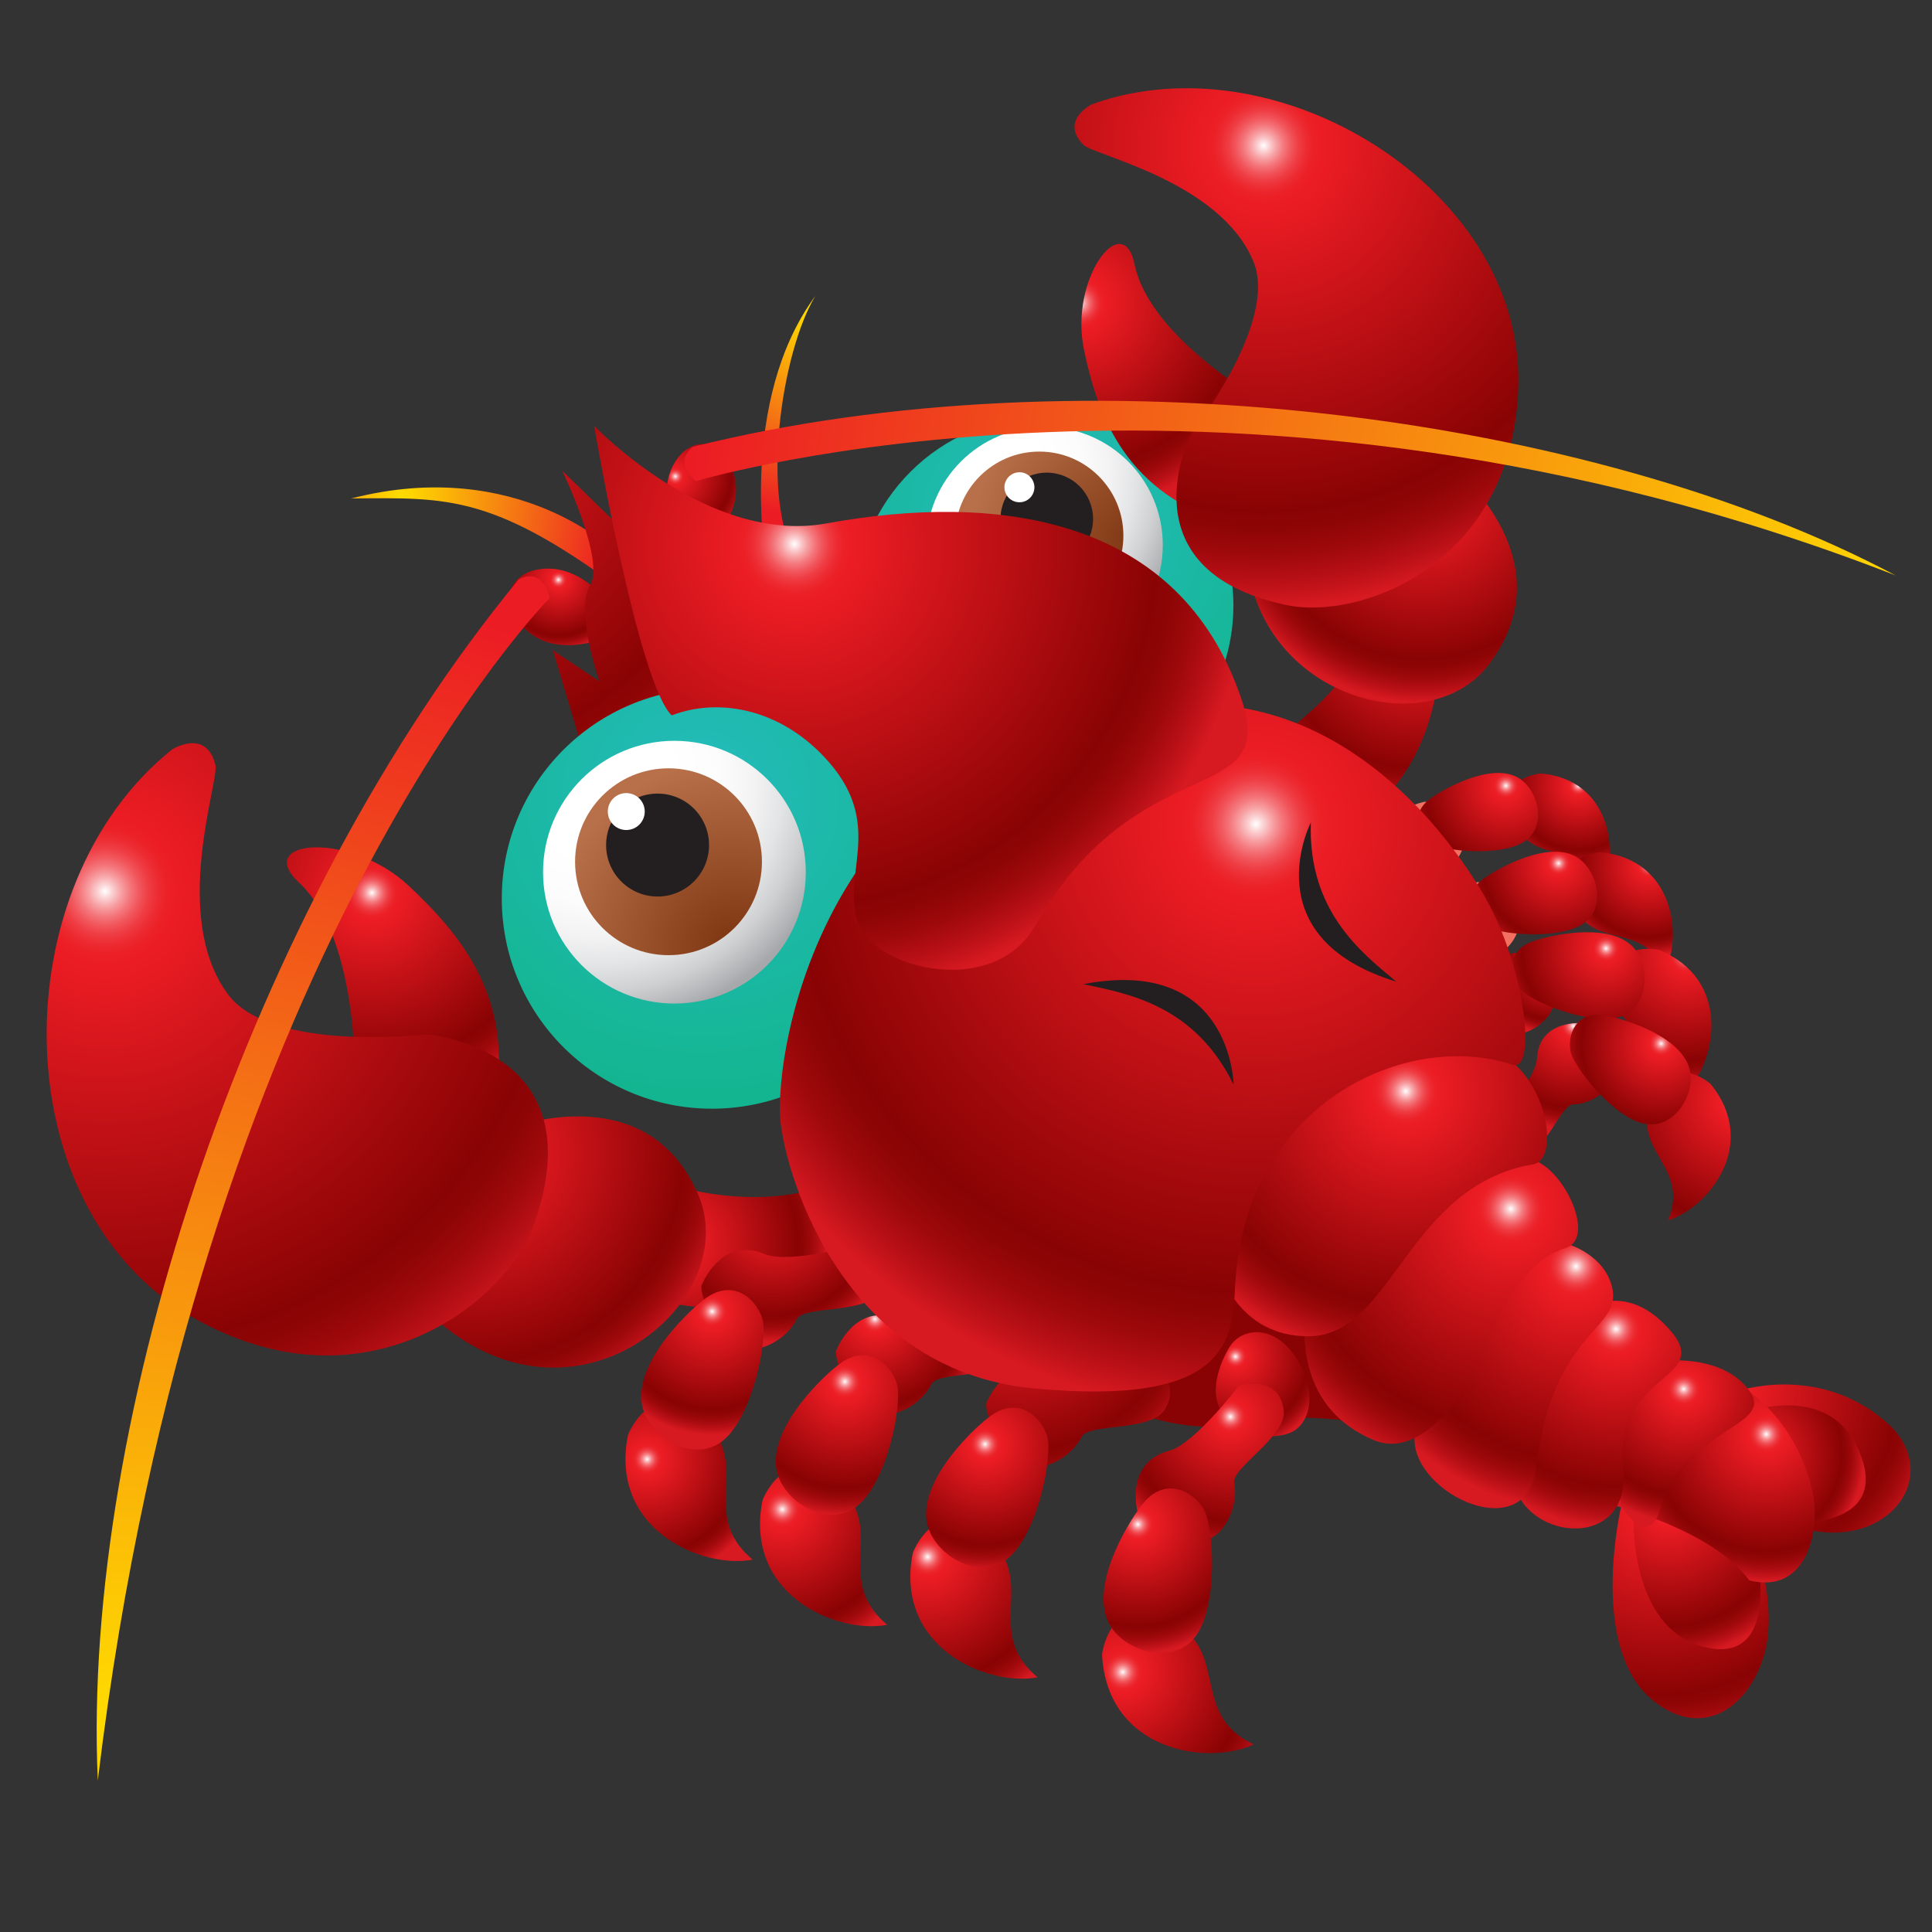 <?xml version="1.0" encoding="utf-8"?>
<!-- Generator: Adobe Illustrator 14.0.0, SVG Export Plug-In . SVG Version: 6.00 Build 43363)  -->
<!DOCTYPE svg PUBLIC "-//W3C//DTD SVG 1.1//EN" "http://www.w3.org/Graphics/SVG/1.1/DTD/svg11.dtd">
<svg version="1.1" id="图层_1" xmlns="http://www.w3.org/2000/svg" xmlns:xlink="http://www.w3.org/1999/xlink" x="0px" y="0px"
	 width="50px" height="50px" viewBox="0 0 50 50" enable-background="new 0 0 50 50" xml:space="preserve">
<rect x="0" y="0" width="50" height="50" fill="#333333" stroke="none"/>
<g>
	<g>
		
			<radialGradient id="SVGID_1_" cx="-178.386" cy="-150.07" r="1.782" gradientTransform="matrix(1.022 0 0 1.022 199.786 165.702)" gradientUnits="userSpaceOnUse">
			<stop  offset="0" style="stop-color:#FFFFFF"/>
			<stop  offset="0.013" style="stop-color:#FBD1D3"/>
			<stop  offset="0.028" style="stop-color:#F7A2A5"/>
			<stop  offset="0.044" style="stop-color:#F4787D"/>
			<stop  offset="0.06" style="stop-color:#F1575D"/>
			<stop  offset="0.076" style="stop-color:#EF3D44"/>
			<stop  offset="0.093" style="stop-color:#ED2B32"/>
			<stop  offset="0.11" style="stop-color:#EC2027"/>
			<stop  offset="0.129" style="stop-color:#EC1C24"/>
			<stop  offset="0.792" style="stop-color:#8A0304"/>
			<stop  offset="0.834" style="stop-color:#8F0506"/>
			<stop  offset="0.887" style="stop-color:#9F090C"/>
			<stop  offset="0.946" style="stop-color:#B91016"/>
			<stop  offset="1" style="stop-color:#D71921"/>
		</radialGradient>
		<path fill="url(#SVGID_1_)" d="M17.718,11.667c0,0-0.855,0.636-0.25,2.032c0.32,0.743,0.875,0.375,0.875,0.375
			s1.072-0.923,0.574-2.004C18.584,11.351,18.052,11.406,17.718,11.667z"/>
		
			<radialGradient id="SVGID_2_" cx="-185.312" cy="-149.567" r="5.455" gradientTransform="matrix(1.022 0 0 1.022 199.786 165.702)" gradientUnits="userSpaceOnUse">
			<stop  offset="0" style="stop-color:#FFDD00"/>
			<stop  offset="1" style="stop-color:#EC1C24"/>
		</radialGradient>
		<path fill="url(#SVGID_2_)" d="M15.926,14.291c0,0-2.498-2.507-6.839-1.39c2.525-0.022,3.716-0.121,7.266,2.565
			C16.46,14.718,15.926,14.291,15.926,14.291z"/>
		
			<radialGradient id="SVGID_3_" cx="-181.346" cy="-147.452" r="1.768" gradientTransform="matrix(1.022 0 0 1.022 199.786 165.702)" gradientUnits="userSpaceOnUse">
			<stop  offset="0" style="stop-color:#FFFFFF"/>
			<stop  offset="0.013" style="stop-color:#FBD1D3"/>
			<stop  offset="0.028" style="stop-color:#F7A2A5"/>
			<stop  offset="0.044" style="stop-color:#F4787D"/>
			<stop  offset="0.06" style="stop-color:#F1575D"/>
			<stop  offset="0.076" style="stop-color:#EF3D44"/>
			<stop  offset="0.093" style="stop-color:#ED2B32"/>
			<stop  offset="0.11" style="stop-color:#EC2027"/>
			<stop  offset="0.129" style="stop-color:#EC1C24"/>
			<stop  offset="0.792" style="stop-color:#8A0304"/>
			<stop  offset="0.834" style="stop-color:#8F0506"/>
			<stop  offset="0.887" style="stop-color:#9F090C"/>
			<stop  offset="0.946" style="stop-color:#B91016"/>
			<stop  offset="1" style="stop-color:#D71921"/>
		</radialGradient>
		<path fill="url(#SVGID_3_)" d="M13.629,14.828c0,0,0.989-0.523,2.043,0.681c0.562,0.641-0.04,1.003-0.04,1.003
			s-1.363,0.6-2.164-0.362C12.934,15.51,13.229,15.027,13.629,14.828z"/>
		
			<radialGradient id="SVGID_4_" cx="-174.951" cy="-154.217" r="5.137" gradientTransform="matrix(1.022 0 0 1.022 199.786 165.702)" gradientUnits="userSpaceOnUse">
			<stop  offset="0" style="stop-color:#FFDD00"/>
			<stop  offset="1" style="stop-color:#EC1C24"/>
		</radialGradient>
		<path fill="url(#SVGID_4_)" d="M19.822,14.548c0,0-0.73-4.167,1.282-6.892c-0.882,1.442-1.441,5.288-0.48,6.812
			C20.143,14.468,19.822,14.548,19.822,14.548z"/>
		
			<radialGradient id="SVGID_5_" cx="-178.356" cy="-130.695" r="3.864" gradientTransform="matrix(1.022 0 0 1.022 199.786 165.702)" gradientUnits="userSpaceOnUse">
			<stop  offset="0" style="stop-color:#FFFFFF"/>
			<stop  offset="0.013" style="stop-color:#FBD1D3"/>
			<stop  offset="0.028" style="stop-color:#F7A2A5"/>
			<stop  offset="0.044" style="stop-color:#F4787D"/>
			<stop  offset="0.06" style="stop-color:#F1575D"/>
			<stop  offset="0.076" style="stop-color:#EF3D44"/>
			<stop  offset="0.093" style="stop-color:#ED2B32"/>
			<stop  offset="0.11" style="stop-color:#EC2027"/>
			<stop  offset="0.129" style="stop-color:#EC1C24"/>
			<stop  offset="0.792" style="stop-color:#8A0304"/>
			<stop  offset="0.834" style="stop-color:#8F0506"/>
			<stop  offset="0.887" style="stop-color:#9F090C"/>
			<stop  offset="0.946" style="stop-color:#B91016"/>
			<stop  offset="1" style="stop-color:#D71921"/>
		</radialGradient>
		<path fill="url(#SVGID_5_)" d="M16.715,30.455c0,0,3.125,1.282,5.449-0.161c0.961,0.722,0.799,1.122,0.799,1.122
			s-2.899,3.719-6.729,1.923C13.669,32.137,16.715,30.455,16.715,30.455z"/>
		
			<radialGradient id="SVGID_6_" cx="-159.636" cy="-146.233" r="4.463" gradientTransform="matrix(1.022 0 0 1.022 199.786 165.702)" gradientUnits="userSpaceOnUse">
			<stop  offset="0" style="stop-color:#FFFFFF"/>
			<stop  offset="0.013" style="stop-color:#FBD1D3"/>
			<stop  offset="0.028" style="stop-color:#F7A2A5"/>
			<stop  offset="0.044" style="stop-color:#F4787D"/>
			<stop  offset="0.06" style="stop-color:#F1575D"/>
			<stop  offset="0.076" style="stop-color:#EF3D44"/>
			<stop  offset="0.093" style="stop-color:#ED2B32"/>
			<stop  offset="0.11" style="stop-color:#EC2027"/>
			<stop  offset="0.129" style="stop-color:#EC1C24"/>
			<stop  offset="0.792" style="stop-color:#8A0304"/>
			<stop  offset="0.834" style="stop-color:#8F0506"/>
			<stop  offset="0.887" style="stop-color:#9F090C"/>
			<stop  offset="0.946" style="stop-color:#B91016"/>
			<stop  offset="1" style="stop-color:#D71921"/>
		</radialGradient>
		<path fill="url(#SVGID_6_)" d="M32.389,19.51c0,0,3.001-1.553,3.405-4.258c1.173-0.266,1.374,0.116,1.374,0.116
			s0.958,4.617-2.891,6.375C31.701,22.92,32.389,19.51,32.389,19.51z"/>
		
			<radialGradient id="SVGID_7_" cx="-183.457" cy="-132.934" r="6.668" gradientTransform="matrix(1.022 0 0 1.022 199.786 165.702)" gradientUnits="userSpaceOnUse">
			<stop  offset="0" style="stop-color:#FFFFFF"/>
			<stop  offset="0.013" style="stop-color:#FBD1D3"/>
			<stop  offset="0.028" style="stop-color:#F7A2A5"/>
			<stop  offset="0.044" style="stop-color:#F4787D"/>
			<stop  offset="0.06" style="stop-color:#F1575D"/>
			<stop  offset="0.076" style="stop-color:#EF3D44"/>
			<stop  offset="0.093" style="stop-color:#ED2B32"/>
			<stop  offset="0.11" style="stop-color:#EC2027"/>
			<stop  offset="0.129" style="stop-color:#EC1C24"/>
			<stop  offset="0.792" style="stop-color:#8A0304"/>
			<stop  offset="0.834" style="stop-color:#8F0506"/>
			<stop  offset="0.887" style="stop-color:#9F090C"/>
			<stop  offset="0.946" style="stop-color:#B91016"/>
			<stop  offset="1" style="stop-color:#D71921"/>
		</radialGradient>
		<path fill="url(#SVGID_7_)" d="M13.028,29.253c0,0,3.687-1.521,5.049,1.683c1.165,2.741-3.206,6.492-6.892,3.125
			C8.461,31.573,13.028,29.253,13.028,29.253z"/>
		
			<radialGradient id="SVGID_8_" cx="-159.445" cy="-149.594" r="5.238" gradientTransform="matrix(1.022 0 0 1.022 199.786 165.702)" gradientUnits="userSpaceOnUse">
			<stop  offset="0" style="stop-color:#FFFFFF"/>
			<stop  offset="0.013" style="stop-color:#FBD1D3"/>
			<stop  offset="0.028" style="stop-color:#F7A2A5"/>
			<stop  offset="0.044" style="stop-color:#F4787D"/>
			<stop  offset="0.06" style="stop-color:#F1575D"/>
			<stop  offset="0.076" style="stop-color:#EF3D44"/>
			<stop  offset="0.093" style="stop-color:#ED2B32"/>
			<stop  offset="0.11" style="stop-color:#EC2027"/>
			<stop  offset="0.129" style="stop-color:#EC1C24"/>
			<stop  offset="0.792" style="stop-color:#8A0304"/>
			<stop  offset="0.834" style="stop-color:#8F0506"/>
			<stop  offset="0.887" style="stop-color:#9F090C"/>
			<stop  offset="0.946" style="stop-color:#B91016"/>
			<stop  offset="1" style="stop-color:#D71921"/>
		</radialGradient>
		<path fill="url(#SVGID_8_)" d="M37.473,11.972c0,0,3.162,2.432,1.066,5.215c-1.791,2.38-7.225,0.469-6.152-4.405
			C33.179,9.177,37.473,11.972,37.473,11.972z"/>
		
			<radialGradient id="SVGID_9_" cx="-186.069" cy="-139.528" r="5.509" gradientTransform="matrix(1.022 0 0 1.022 199.786 165.702)" gradientUnits="userSpaceOnUse">
			<stop  offset="0" style="stop-color:#FFFFFF"/>
			<stop  offset="0.013" style="stop-color:#FBD1D3"/>
			<stop  offset="0.028" style="stop-color:#F7A2A5"/>
			<stop  offset="0.044" style="stop-color:#F4787D"/>
			<stop  offset="0.06" style="stop-color:#F1575D"/>
			<stop  offset="0.076" style="stop-color:#EF3D44"/>
			<stop  offset="0.093" style="stop-color:#ED2B32"/>
			<stop  offset="0.11" style="stop-color:#EC2027"/>
			<stop  offset="0.129" style="stop-color:#EC1C24"/>
			<stop  offset="0.792" style="stop-color:#8A0304"/>
			<stop  offset="0.834" style="stop-color:#8F0506"/>
			<stop  offset="0.887" style="stop-color:#9F090C"/>
			<stop  offset="0.946" style="stop-color:#B91016"/>
			<stop  offset="1" style="stop-color:#D71921"/>
		</radialGradient>
		<path fill="url(#SVGID_9_)" d="M9.182,28.291c0,0,0.186-3.929-1.444-5.45c-1.201-1.121,1.334-1.344,2.858,0.1
			c1.193,1.131,2.912,2.947,2.112,5.991C11.906,31.977,9.182,29.573,9.182,28.291z"/>
		<g>
			
				<radialGradient id="SVGID_10_" cx="-7939.555" cy="-7468.062" r="6.872" gradientTransform="matrix(0.137 0.282 0.282 -0.137 3222.923 1240.896)" gradientUnits="userSpaceOnUse">
				<stop  offset="0" style="stop-color:#FCD7C2"/>
				<stop  offset="1" style="stop-color:#F27060"/>
			</radialGradient>
			<path fill="url(#SVGID_10_)" d="M34.938,23.476c0,0,0.454-0.739,1.041-0.667c0.587,0.074,0.905,0.665,0.914,1.018
				s-0.406,0.769-1.188,0.694C34.923,24.447,34.698,23.852,34.938,23.476z"/>
			
				<radialGradient id="SVGID_11_" cx="-7940.63" cy="-7462.576" r="6.573" gradientTransform="matrix(0.137 0.282 0.282 -0.137 3222.518 1241.429)" gradientUnits="userSpaceOnUse">
				<stop  offset="0" style="stop-color:#FCD7C2"/>
				<stop  offset="1" style="stop-color:#F27060"/>
			</radialGradient>
			<path fill="url(#SVGID_11_)" d="M36.876,20.749c0,0-0.994,0.156-0.821,1.048c0.094,0.49-0.532,1.717-0.532,1.717
				s0.122,0.792,0.789,0.56c0.473-0.165,0.54-1.369,0.829-1.44c0.406-0.099,0.843-0.604,0.718-0.997
				C37.733,21.242,37.111,20.766,36.876,20.749z"/>
			
				<radialGradient id="SVGID_12_" cx="-155.515" cy="-142.239" r="2.058" gradientTransform="matrix(1.022 0 0 1.022 199.786 165.702)" gradientUnits="userSpaceOnUse">
				<stop  offset="0" style="stop-color:#FFFFFF"/>
				<stop  offset="0.013" style="stop-color:#FBD1D3"/>
				<stop  offset="0.028" style="stop-color:#F7A2A5"/>
				<stop  offset="0.044" style="stop-color:#F4787D"/>
				<stop  offset="0.06" style="stop-color:#F1575D"/>
				<stop  offset="0.076" style="stop-color:#EF3D44"/>
				<stop  offset="0.093" style="stop-color:#ED2B32"/>
				<stop  offset="0.11" style="stop-color:#EC2027"/>
				<stop  offset="0.129" style="stop-color:#EC1C24"/>
				<stop  offset="0.792" style="stop-color:#8A0304"/>
				<stop  offset="0.834" style="stop-color:#8F0506"/>
				<stop  offset="0.887" style="stop-color:#9F090C"/>
				<stop  offset="0.946" style="stop-color:#B91016"/>
				<stop  offset="1" style="stop-color:#D71921"/>
			</radialGradient>
			<path fill="url(#SVGID_12_)" d="M39.881,20.017c0,0-1.151,0.083-0.747,1.141c0.517,1.344,1.775,0.487,2.33,1.784
				C41.906,22.079,41.695,20.182,39.881,20.017z"/>
			
				<radialGradient id="SVGID_13_" cx="-157.353" cy="-142.238" r="2.607" gradientTransform="matrix(1.022 0 0 1.022 199.786 165.702)" gradientUnits="userSpaceOnUse">
				<stop  offset="0" style="stop-color:#FFFFFF"/>
				<stop  offset="0.013" style="stop-color:#FBD1D3"/>
				<stop  offset="0.028" style="stop-color:#F7A2A5"/>
				<stop  offset="0.044" style="stop-color:#F4787D"/>
				<stop  offset="0.06" style="stop-color:#F1575D"/>
				<stop  offset="0.076" style="stop-color:#EF3D44"/>
				<stop  offset="0.093" style="stop-color:#ED2B32"/>
				<stop  offset="0.11" style="stop-color:#EC2027"/>
				<stop  offset="0.129" style="stop-color:#EC1C24"/>
				<stop  offset="0.792" style="stop-color:#8A0304"/>
				<stop  offset="0.834" style="stop-color:#8F0506"/>
				<stop  offset="0.887" style="stop-color:#9F090C"/>
				<stop  offset="0.946" style="stop-color:#B91016"/>
				<stop  offset="1" style="stop-color:#D71921"/>
			</radialGradient>
			<path fill="url(#SVGID_13_)" d="M39.215,20.089c0.573,0.254,0.858,1.26,0.258,1.675c-0.601,0.417-2.115,0.272-2.428,0.055
				c-0.313-0.216-0.558-0.722-0.075-1.114C37.243,20.483,38.474,19.759,39.215,20.089z"/>
		</g>
		
			<radialGradient id="SVGID_14_" cx="-175.931" cy="-131.333" r="3.169" gradientTransform="matrix(1.022 0 0 1.022 199.786 165.702)" gradientUnits="userSpaceOnUse">
			<stop  offset="0" style="stop-color:#FFFFFF"/>
			<stop  offset="0.013" style="stop-color:#FBD1D3"/>
			<stop  offset="0.028" style="stop-color:#F7A2A5"/>
			<stop  offset="0.044" style="stop-color:#F4787D"/>
			<stop  offset="0.06" style="stop-color:#F1575D"/>
			<stop  offset="0.076" style="stop-color:#EF3D44"/>
			<stop  offset="0.093" style="stop-color:#ED2B32"/>
			<stop  offset="0.11" style="stop-color:#EC2027"/>
			<stop  offset="0.129" style="stop-color:#EC1C24"/>
			<stop  offset="0.792" style="stop-color:#8A0304"/>
			<stop  offset="0.834" style="stop-color:#8F0506"/>
			<stop  offset="0.887" style="stop-color:#9F090C"/>
			<stop  offset="0.946" style="stop-color:#B91016"/>
			<stop  offset="1" style="stop-color:#D71921"/>
		</radialGradient>
		<path fill="url(#SVGID_14_)" d="M18.154,33.273c0,0,0.485-1.292,1.634-0.818c0.633,0.262,2.455-0.242,2.455-0.242
			s1.028,0.381,0.533,1.215c-0.351,0.591-1.987,0.35-2.162,0.717c-0.245,0.52-1.042,0.969-1.538,0.692
			C18.582,34.559,18.11,33.594,18.154,33.273z"/>
		
			<radialGradient id="SVGID_15_" cx="-179.101" cy="-125.183" r="3.05" gradientTransform="matrix(1.022 0 0 1.022 199.786 165.702)" gradientUnits="userSpaceOnUse">
			<stop  offset="0" style="stop-color:#FFFFFF"/>
			<stop  offset="0.013" style="stop-color:#FBD1D3"/>
			<stop  offset="0.028" style="stop-color:#F7A2A5"/>
			<stop  offset="0.044" style="stop-color:#F4787D"/>
			<stop  offset="0.06" style="stop-color:#F1575D"/>
			<stop  offset="0.076" style="stop-color:#EF3D44"/>
			<stop  offset="0.093" style="stop-color:#ED2B32"/>
			<stop  offset="0.11" style="stop-color:#EC2027"/>
			<stop  offset="0.129" style="stop-color:#EC1C24"/>
			<stop  offset="0.792" style="stop-color:#8A0304"/>
			<stop  offset="0.834" style="stop-color:#8F0506"/>
			<stop  offset="0.887" style="stop-color:#9F090C"/>
			<stop  offset="0.946" style="stop-color:#B91016"/>
			<stop  offset="1" style="stop-color:#D71921"/>
		</radialGradient>
		<path fill="url(#SVGID_15_)" d="M16.251,37.142c0,0,0.556-1.481,1.791-0.537c1.569,1.199-0.051,2.523,1.439,3.759
			C18.178,40.609,15.763,39.594,16.251,37.142z"/>
		
			<radialGradient id="SVGID_16_" cx="-177.453" cy="-128.924" r="3.118" gradientTransform="matrix(1.022 0 0 1.022 199.786 165.702)" gradientUnits="userSpaceOnUse">
			<stop  offset="0" style="stop-color:#FFFFFF"/>
			<stop  offset="0.013" style="stop-color:#FBD1D3"/>
			<stop  offset="0.028" style="stop-color:#F7A2A5"/>
			<stop  offset="0.044" style="stop-color:#F4787D"/>
			<stop  offset="0.06" style="stop-color:#F1575D"/>
			<stop  offset="0.076" style="stop-color:#EF3D44"/>
			<stop  offset="0.093" style="stop-color:#ED2B32"/>
			<stop  offset="0.11" style="stop-color:#EC2027"/>
			<stop  offset="0.129" style="stop-color:#EC1C24"/>
			<stop  offset="0.792" style="stop-color:#8A0304"/>
			<stop  offset="0.834" style="stop-color:#8F0506"/>
			<stop  offset="0.887" style="stop-color:#9F090C"/>
			<stop  offset="0.946" style="stop-color:#B91016"/>
			<stop  offset="1" style="stop-color:#D71921"/>
		</radialGradient>
		<path fill="url(#SVGID_16_)" d="M16.605,36.293c0.113,0.856,1.324,1.62,2.103,0.992c0.782-0.629,1.18-2.677,1.017-3.174
			c-0.163-0.496-0.734-1.014-1.435-0.531C17.89,33.854,16.459,35.191,16.605,36.293z"/>
		<g>
			
				<radialGradient id="SVGID_17_" cx="-7949.232" cy="-7466.921" r="6.872" gradientTransform="matrix(0.144 0.297 0.297 -0.144 3401.172 1315.808)" gradientUnits="userSpaceOnUse">
				<stop  offset="0" style="stop-color:#FCD7C2"/>
				<stop  offset="1" style="stop-color:#F27060"/>
			</radialGradient>
			<path fill="url(#SVGID_17_)" d="M36.197,25.707c0,0,0.479-0.779,1.098-0.703c0.62,0.078,0.956,0.702,0.966,1.075
				c0.009,0.372-0.428,0.813-1.256,0.733C36.18,26.73,35.944,26.104,36.197,25.707z"/>
			
				<radialGradient id="SVGID_18_" cx="-7950.311" cy="-7461.44" r="6.572" gradientTransform="matrix(0.144 0.297 0.297 -0.144 3400.747 1316.371)" gradientUnits="userSpaceOnUse">
				<stop  offset="0" style="stop-color:#FCD7C2"/>
				<stop  offset="1" style="stop-color:#F27060"/>
			</radialGradient>
			<path fill="url(#SVGID_18_)" d="M38.243,22.828c0,0-1.051,0.167-0.87,1.107c0.101,0.517-0.561,1.813-0.561,1.813
				s0.129,0.834,0.834,0.588c0.498-0.172,0.569-1.443,0.874-1.519c0.429-0.104,0.89-0.635,0.758-1.051
				C39.146,23.351,38.491,22.847,38.243,22.828z"/>
			
				<radialGradient id="SVGID_19_" cx="-153.739" cy="-140.209" r="2.269" gradientTransform="matrix(1.022 0 0 1.022 199.786 165.702)" gradientUnits="userSpaceOnUse">
				<stop  offset="0" style="stop-color:#FFFFFF"/>
				<stop  offset="0.013" style="stop-color:#FBD1D3"/>
				<stop  offset="0.028" style="stop-color:#F7A2A5"/>
				<stop  offset="0.044" style="stop-color:#F4787D"/>
				<stop  offset="0.06" style="stop-color:#F1575D"/>
				<stop  offset="0.076" style="stop-color:#EF3D44"/>
				<stop  offset="0.093" style="stop-color:#ED2B32"/>
				<stop  offset="0.11" style="stop-color:#EC2027"/>
				<stop  offset="0.129" style="stop-color:#EC1C24"/>
				<stop  offset="0.792" style="stop-color:#8A0304"/>
				<stop  offset="0.834" style="stop-color:#8F0506"/>
				<stop  offset="0.887" style="stop-color:#9F090C"/>
				<stop  offset="0.946" style="stop-color:#B91016"/>
				<stop  offset="1" style="stop-color:#D71921"/>
			</radialGradient>
			<path fill="url(#SVGID_19_)" d="M41.412,22.055c0,0-1.213,0.087-0.785,1.205c0.542,1.419,1.872,0.511,2.457,1.883
				C43.552,24.234,43.33,22.23,41.412,22.055z"/>
			
				<radialGradient id="SVGID_20_" cx="-156.022" cy="-140.273" r="2.439" gradientTransform="matrix(1.022 0 0 1.022 199.786 165.702)" gradientUnits="userSpaceOnUse">
				<stop  offset="0" style="stop-color:#FFFFFF"/>
				<stop  offset="0.013" style="stop-color:#FBD1D3"/>
				<stop  offset="0.028" style="stop-color:#F7A2A5"/>
				<stop  offset="0.044" style="stop-color:#F4787D"/>
				<stop  offset="0.06" style="stop-color:#F1575D"/>
				<stop  offset="0.076" style="stop-color:#EF3D44"/>
				<stop  offset="0.093" style="stop-color:#ED2B32"/>
				<stop  offset="0.11" style="stop-color:#EC2027"/>
				<stop  offset="0.129" style="stop-color:#EC1C24"/>
				<stop  offset="0.792" style="stop-color:#8A0304"/>
				<stop  offset="0.834" style="stop-color:#8F0506"/>
				<stop  offset="0.887" style="stop-color:#9F090C"/>
				<stop  offset="0.946" style="stop-color:#B91016"/>
				<stop  offset="1" style="stop-color:#D71921"/>
			</radialGradient>
			<path fill="url(#SVGID_20_)" d="M40.711,22.132c0.606,0.269,0.905,1.33,0.271,1.768c-0.633,0.439-2.232,0.286-2.563,0.059
				c-0.331-0.23-0.589-0.764-0.079-1.176C38.63,22.548,39.929,21.784,40.711,22.132z"/>
		</g>
		
			<radialGradient id="SVGID_21_" cx="-173.331" cy="-128.733" r="2.743" gradientTransform="matrix(1.022 0 0 1.022 199.786 165.702)" gradientUnits="userSpaceOnUse">
			<stop  offset="0" style="stop-color:#FFFFFF"/>
			<stop  offset="0.013" style="stop-color:#FBD1D3"/>
			<stop  offset="0.028" style="stop-color:#F7A2A5"/>
			<stop  offset="0.044" style="stop-color:#F4787D"/>
			<stop  offset="0.06" style="stop-color:#F1575D"/>
			<stop  offset="0.076" style="stop-color:#EF3D44"/>
			<stop  offset="0.093" style="stop-color:#ED2B32"/>
			<stop  offset="0.11" style="stop-color:#EC2027"/>
			<stop  offset="0.129" style="stop-color:#EC1C24"/>
			<stop  offset="0.792" style="stop-color:#8A0304"/>
			<stop  offset="0.834" style="stop-color:#8F0506"/>
			<stop  offset="0.887" style="stop-color:#9F090C"/>
			<stop  offset="0.946" style="stop-color:#B91016"/>
			<stop  offset="1" style="stop-color:#D71921"/>
		</radialGradient>
		<path fill="url(#SVGID_21_)" d="M21.637,34.96c0,0,0.484-1.294,1.633-0.818c0.633,0.262,2.455-0.241,2.455-0.241
			s1.028,0.381,0.534,1.213c-0.35,0.591-1.987,0.349-2.163,0.719c-0.245,0.519-1.043,0.968-1.537,0.69
			C22.066,36.247,21.594,35.28,21.637,34.96z"/>
		
			<radialGradient id="SVGID_22_" cx="-175.677" cy="-123.914" r="3.664" gradientTransform="matrix(1.022 0 0 1.022 199.786 165.702)" gradientUnits="userSpaceOnUse">
			<stop  offset="0" style="stop-color:#FFFFFF"/>
			<stop  offset="0.013" style="stop-color:#FBD1D3"/>
			<stop  offset="0.028" style="stop-color:#F7A2A5"/>
			<stop  offset="0.044" style="stop-color:#F4787D"/>
			<stop  offset="0.06" style="stop-color:#F1575D"/>
			<stop  offset="0.076" style="stop-color:#EF3D44"/>
			<stop  offset="0.093" style="stop-color:#ED2B32"/>
			<stop  offset="0.11" style="stop-color:#EC2027"/>
			<stop  offset="0.129" style="stop-color:#EC1C24"/>
			<stop  offset="0.792" style="stop-color:#8A0304"/>
			<stop  offset="0.834" style="stop-color:#8F0506"/>
			<stop  offset="0.887" style="stop-color:#9F090C"/>
			<stop  offset="0.946" style="stop-color:#B91016"/>
			<stop  offset="1" style="stop-color:#D71921"/>
		</radialGradient>
		<path fill="url(#SVGID_22_)" d="M19.734,38.826c0,0,0.556-1.479,1.79-0.535c1.568,1.199-0.05,2.523,1.439,3.759
			C21.661,42.296,19.246,41.28,19.734,38.826z"/>
		
			<radialGradient id="SVGID_23_" cx="-174.092" cy="-127.148" r="3.384" gradientTransform="matrix(1.022 0 0 1.022 199.786 165.702)" gradientUnits="userSpaceOnUse">
			<stop  offset="0" style="stop-color:#FFFFFF"/>
			<stop  offset="0.013" style="stop-color:#FBD1D3"/>
			<stop  offset="0.028" style="stop-color:#F7A2A5"/>
			<stop  offset="0.044" style="stop-color:#F4787D"/>
			<stop  offset="0.06" style="stop-color:#F1575D"/>
			<stop  offset="0.076" style="stop-color:#EF3D44"/>
			<stop  offset="0.093" style="stop-color:#ED2B32"/>
			<stop  offset="0.11" style="stop-color:#EC2027"/>
			<stop  offset="0.129" style="stop-color:#EC1C24"/>
			<stop  offset="0.792" style="stop-color:#8A0304"/>
			<stop  offset="0.834" style="stop-color:#8F0506"/>
			<stop  offset="0.887" style="stop-color:#9F090C"/>
			<stop  offset="0.946" style="stop-color:#B91016"/>
			<stop  offset="1" style="stop-color:#D71921"/>
		</radialGradient>
		<path fill="url(#SVGID_23_)" d="M20.087,37.979c0.113,0.855,1.324,1.62,2.104,0.991c0.78-0.628,1.179-2.675,1.016-3.173
			c-0.163-0.496-0.734-1.015-1.435-0.531C21.373,35.541,19.942,36.878,20.087,37.979z"/>
		<g>
			
				<radialGradient id="SVGID_24_" cx="-7945.922" cy="-7481.496" r="6.872" gradientTransform="matrix(0.094 0.335 0.335 -0.094 3286.449 1985.12)" gradientUnits="userSpaceOnUse">
				<stop  offset="0" style="stop-color:#FCD7C2"/>
				<stop  offset="1" style="stop-color:#F27060"/>
			</radialGradient>
			<path fill="url(#SVGID_24_)" d="M36.66,27.258c0,0,0.643-0.72,1.271-0.522c0.626,0.193,0.858,0.904,0.799,1.291
				c-0.06,0.388-0.597,0.763-1.437,0.526C36.451,28.315,36.324,27.621,36.66,27.258z"/>
			
				<radialGradient id="SVGID_25_" cx="-156.211" cy="-137.609" r="1.629" gradientTransform="matrix(1.022 0 0 1.022 199.786 165.702)" gradientUnits="userSpaceOnUse">
				<stop  offset="0" style="stop-color:#FFFFFF"/>
				<stop  offset="0.013" style="stop-color:#FBD1D3"/>
				<stop  offset="0.028" style="stop-color:#F7A2A5"/>
				<stop  offset="0.044" style="stop-color:#F4787D"/>
				<stop  offset="0.06" style="stop-color:#F1575D"/>
				<stop  offset="0.076" style="stop-color:#EF3D44"/>
				<stop  offset="0.093" style="stop-color:#ED2B32"/>
				<stop  offset="0.11" style="stop-color:#EC2027"/>
				<stop  offset="0.129" style="stop-color:#EC1C24"/>
				<stop  offset="0.792" style="stop-color:#8A0304"/>
				<stop  offset="0.834" style="stop-color:#8F0506"/>
				<stop  offset="0.887" style="stop-color:#9F090C"/>
				<stop  offset="0.946" style="stop-color:#B91016"/>
				<stop  offset="1" style="stop-color:#D71921"/>
			</radialGradient>
			<path fill="url(#SVGID_25_)" d="M39.316,24.658c0,0-1.118-0.024-1.106,0.984c0.007,0.554-0.919,1.772-0.919,1.772
				s-0.022,0.888,0.755,0.766c0.548-0.085,0.857-1.39,1.188-1.41c0.464-0.029,1.04-0.493,0.981-0.948
				C40.155,25.366,39.57,24.721,39.316,24.658z"/>
			
				<radialGradient id="SVGID_26_" cx="-152.789" cy="-137.927" r="3.346" gradientTransform="matrix(1.022 0 0 1.022 199.786 165.702)" gradientUnits="userSpaceOnUse">
				<stop  offset="0" style="stop-color:#FFFFFF"/>
				<stop  offset="0.013" style="stop-color:#FBD1D3"/>
				<stop  offset="0.028" style="stop-color:#F7A2A5"/>
				<stop  offset="0.044" style="stop-color:#F4787D"/>
				<stop  offset="0.06" style="stop-color:#F1575D"/>
				<stop  offset="0.076" style="stop-color:#EF3D44"/>
				<stop  offset="0.093" style="stop-color:#ED2B32"/>
				<stop  offset="0.11" style="stop-color:#EC2027"/>
				<stop  offset="0.129" style="stop-color:#EC1C24"/>
				<stop  offset="0.792" style="stop-color:#8A0304"/>
				<stop  offset="0.834" style="stop-color:#8F0506"/>
				<stop  offset="0.887" style="stop-color:#9F090C"/>
				<stop  offset="0.946" style="stop-color:#B91016"/>
				<stop  offset="1" style="stop-color:#D71921"/>
			</radialGradient>
			<path fill="url(#SVGID_26_)" d="M42.93,24.583c0,0-1.248-0.282-1.159,0.974c0.116,1.596,1.731,1.087,1.904,2.647
				C44.42,27.43,44.809,25.344,42.93,24.583z"/>
			
				<radialGradient id="SVGID_27_" cx="-154.817" cy="-138.118" r="2.708" gradientTransform="matrix(1.022 0 0 1.022 199.786 165.702)" gradientUnits="userSpaceOnUse">
				<stop  offset="0" style="stop-color:#FFFFFF"/>
				<stop  offset="0.013" style="stop-color:#FBD1D3"/>
				<stop  offset="0.028" style="stop-color:#F7A2A5"/>
				<stop  offset="0.044" style="stop-color:#F4787D"/>
				<stop  offset="0.06" style="stop-color:#F1575D"/>
				<stop  offset="0.076" style="stop-color:#EF3D44"/>
				<stop  offset="0.093" style="stop-color:#ED2B32"/>
				<stop  offset="0.11" style="stop-color:#EC2027"/>
				<stop  offset="0.129" style="stop-color:#EC1C24"/>
				<stop  offset="0.792" style="stop-color:#8A0304"/>
				<stop  offset="0.834" style="stop-color:#8F0506"/>
				<stop  offset="0.887" style="stop-color:#9F090C"/>
				<stop  offset="0.946" style="stop-color:#B91016"/>
				<stop  offset="1" style="stop-color:#D71921"/>
			</radialGradient>
			<path fill="url(#SVGID_27_)" d="M42.199,24.447c0.529,0.456,0.508,1.617-0.264,1.865c-0.772,0.249-2.337-0.392-2.601-0.724
				c-0.264-0.33-0.36-0.947,0.279-1.207C39.978,24.231,41.517,23.858,42.199,24.447z"/>
		</g>
		<g>
			
				<radialGradient id="SVGID_28_" cx="-155.642" cy="-136.152" r="2.619" gradientTransform="matrix(1.022 0 0 1.022 199.786 165.702)" gradientUnits="userSpaceOnUse">
				<stop  offset="0" style="stop-color:#FFFFFF"/>
				<stop  offset="0.013" style="stop-color:#FBD1D3"/>
				<stop  offset="0.028" style="stop-color:#F7A2A5"/>
				<stop  offset="0.044" style="stop-color:#F4787D"/>
				<stop  offset="0.06" style="stop-color:#F1575D"/>
				<stop  offset="0.076" style="stop-color:#EF3D44"/>
				<stop  offset="0.093" style="stop-color:#ED2B32"/>
				<stop  offset="0.11" style="stop-color:#EC2027"/>
				<stop  offset="0.129" style="stop-color:#EC1C24"/>
				<stop  offset="0.792" style="stop-color:#8A0304"/>
				<stop  offset="0.834" style="stop-color:#8F0506"/>
				<stop  offset="0.887" style="stop-color:#9F090C"/>
				<stop  offset="0.946" style="stop-color:#B91016"/>
				<stop  offset="1" style="stop-color:#D71921"/>
			</radialGradient>
			<path fill="url(#SVGID_28_)" d="M40.952,26.479c0,0-1.114-0.104-1.174,0.902c-0.032,0.554-1.043,1.704-1.043,1.704
				s-0.085,0.885,0.696,0.819c0.555-0.048,0.956-1.327,1.287-1.323c0.465,0.004,1.074-0.419,1.046-0.877
				C41.738,27.245,41.2,26.561,40.952,26.479z"/>
			
				<radialGradient id="SVGID_29_" cx="-151.456" cy="-134.25" r="3.87" gradientTransform="matrix(1.022 0 0 1.022 199.786 165.702)" gradientUnits="userSpaceOnUse">
				<stop  offset="0" style="stop-color:#FFFFFF"/>
				<stop  offset="0.013" style="stop-color:#FBD1D3"/>
				<stop  offset="0.028" style="stop-color:#F7A2A5"/>
				<stop  offset="0.044" style="stop-color:#F4787D"/>
				<stop  offset="0.06" style="stop-color:#F1575D"/>
				<stop  offset="0.076" style="stop-color:#EF3D44"/>
				<stop  offset="0.093" style="stop-color:#ED2B32"/>
				<stop  offset="0.11" style="stop-color:#EC2027"/>
				<stop  offset="0.129" style="stop-color:#EC1C24"/>
				<stop  offset="0.792" style="stop-color:#8A0304"/>
				<stop  offset="0.834" style="stop-color:#8F0506"/>
				<stop  offset="0.887" style="stop-color:#9F090C"/>
				<stop  offset="0.946" style="stop-color:#B91016"/>
				<stop  offset="1" style="stop-color:#D71921"/>
			</radialGradient>
			<path fill="url(#SVGID_29_)" d="M44.273,28.056c0,0-0.956-0.851-1.486,0.29c-0.675,1.449,0.984,1.791,0.381,3.237
				C44.195,31.271,45.546,29.632,44.273,28.056z"/>
			
				<radialGradient id="SVGID_30_" cx="-153.422" cy="-135.708" r="2.556" gradientTransform="matrix(1.022 0 0 1.022 199.786 165.702)" gradientUnits="userSpaceOnUse">
				<stop  offset="0" style="stop-color:#FFFFFF"/>
				<stop  offset="0.013" style="stop-color:#FBD1D3"/>
				<stop  offset="0.028" style="stop-color:#F7A2A5"/>
				<stop  offset="0.044" style="stop-color:#F4787D"/>
				<stop  offset="0.06" style="stop-color:#F1575D"/>
				<stop  offset="0.076" style="stop-color:#EF3D44"/>
				<stop  offset="0.093" style="stop-color:#ED2B32"/>
				<stop  offset="0.11" style="stop-color:#EC2027"/>
				<stop  offset="0.129" style="stop-color:#EC1C24"/>
				<stop  offset="0.792" style="stop-color:#8A0304"/>
				<stop  offset="0.834" style="stop-color:#8F0506"/>
				<stop  offset="0.887" style="stop-color:#9F090C"/>
				<stop  offset="0.946" style="stop-color:#B91016"/>
				<stop  offset="1" style="stop-color:#D71921"/>
			</radialGradient>
			<path fill="url(#SVGID_30_)" d="M43.7,27.583c0.241,0.654-0.341,1.659-1.138,1.502c-0.796-0.157-1.851-1.476-1.921-1.894
				c-0.071-0.416,0.143-1.003,0.829-0.921C41.86,26.317,43.389,26.737,43.7,27.583z"/>
		</g>
		<path fill="#8A0304" d="M27.479,35.663c0,0,2.51,1.656,4.701,1.176c1.682-0.37,3.525,0.053,3.793,0.16
			c0.267,0.106-1.71-3.364-1.71-3.364l-3.634-1.498l-3.204,3.366"/>
		
			<radialGradient id="SVGID_31_" cx="-169.717" cy="-129.557" r="5.269" gradientTransform="matrix(1.022 0 0 1.022 199.786 165.702)" gradientUnits="userSpaceOnUse">
			<stop  offset="0" style="stop-color:#FFFFFF"/>
			<stop  offset="0.013" style="stop-color:#FBD1D3"/>
			<stop  offset="0.028" style="stop-color:#F7A2A5"/>
			<stop  offset="0.044" style="stop-color:#F4787D"/>
			<stop  offset="0.06" style="stop-color:#F1575D"/>
			<stop  offset="0.076" style="stop-color:#EF3D44"/>
			<stop  offset="0.093" style="stop-color:#ED2B32"/>
			<stop  offset="0.11" style="stop-color:#EC2027"/>
			<stop  offset="0.129" style="stop-color:#EC1C24"/>
			<stop  offset="0.792" style="stop-color:#8A0304"/>
			<stop  offset="0.834" style="stop-color:#8F0506"/>
			<stop  offset="0.887" style="stop-color:#9F090C"/>
			<stop  offset="0.946" style="stop-color:#B91016"/>
			<stop  offset="1" style="stop-color:#D71921"/>
		</radialGradient>
		<path fill="url(#SVGID_31_)" d="M25.526,36.318c0,0,0.485-1.293,1.635-0.818c0.633,0.263,2.454-0.241,2.454-0.241
			s1.027,0.382,0.534,1.214c-0.351,0.59-1.988,0.35-2.162,0.718c-0.245,0.519-1.044,0.97-1.536,0.691
			C25.956,37.605,25.483,36.641,25.526,36.318z"/>
		
			<radialGradient id="SVGID_32_" cx="-171.999" cy="-122.71" r="3.958" gradientTransform="matrix(1.022 0 0 1.022 199.786 165.702)" gradientUnits="userSpaceOnUse">
			<stop  offset="0" style="stop-color:#FFFFFF"/>
			<stop  offset="0.013" style="stop-color:#FBD1D3"/>
			<stop  offset="0.028" style="stop-color:#F7A2A5"/>
			<stop  offset="0.044" style="stop-color:#F4787D"/>
			<stop  offset="0.06" style="stop-color:#F1575D"/>
			<stop  offset="0.076" style="stop-color:#EF3D44"/>
			<stop  offset="0.093" style="stop-color:#ED2B32"/>
			<stop  offset="0.11" style="stop-color:#EC2027"/>
			<stop  offset="0.129" style="stop-color:#EC1C24"/>
			<stop  offset="0.792" style="stop-color:#8A0304"/>
			<stop  offset="0.834" style="stop-color:#8F0506"/>
			<stop  offset="0.887" style="stop-color:#9F090C"/>
			<stop  offset="0.946" style="stop-color:#B91016"/>
			<stop  offset="1" style="stop-color:#D71921"/>
		</radialGradient>
		<path fill="url(#SVGID_32_)" d="M23.624,40.186c0,0,0.557-1.479,1.791-0.536c1.569,1.199-0.051,2.524,1.44,3.759
			C25.551,43.654,23.136,42.639,23.624,40.186z"/>
		
			<radialGradient id="SVGID_33_" cx="-170.542" cy="-125.564" r="3.202" gradientTransform="matrix(1.022 0 0 1.022 199.786 165.702)" gradientUnits="userSpaceOnUse">
			<stop  offset="0" style="stop-color:#FFFFFF"/>
			<stop  offset="0.013" style="stop-color:#FBD1D3"/>
			<stop  offset="0.028" style="stop-color:#F7A2A5"/>
			<stop  offset="0.044" style="stop-color:#F4787D"/>
			<stop  offset="0.06" style="stop-color:#F1575D"/>
			<stop  offset="0.076" style="stop-color:#EF3D44"/>
			<stop  offset="0.093" style="stop-color:#ED2B32"/>
			<stop  offset="0.11" style="stop-color:#EC2027"/>
			<stop  offset="0.129" style="stop-color:#EC1C24"/>
			<stop  offset="0.792" style="stop-color:#8A0304"/>
			<stop  offset="0.834" style="stop-color:#8F0506"/>
			<stop  offset="0.887" style="stop-color:#9F090C"/>
			<stop  offset="0.946" style="stop-color:#B91016"/>
			<stop  offset="1" style="stop-color:#D71921"/>
		</radialGradient>
		<path fill="url(#SVGID_33_)" d="M23.977,39.339c0.114,0.855,1.325,1.618,2.105,0.992c0.779-0.629,1.178-2.679,1.016-3.175
			c-0.163-0.496-0.733-1.014-1.435-0.531C25.263,36.899,23.833,38.237,23.977,39.339z"/>
		
			<radialGradient id="SVGID_34_" cx="-164.201" cy="-127.782" r="2.333" gradientTransform="matrix(1.022 0 0 1.022 199.786 165.702)" gradientUnits="userSpaceOnUse">
			<stop  offset="0" style="stop-color:#FFFFFF"/>
			<stop  offset="0.013" style="stop-color:#FBD1D3"/>
			<stop  offset="0.028" style="stop-color:#F7A2A5"/>
			<stop  offset="0.044" style="stop-color:#F4787D"/>
			<stop  offset="0.06" style="stop-color:#F1575D"/>
			<stop  offset="0.076" style="stop-color:#EF3D44"/>
			<stop  offset="0.093" style="stop-color:#ED2B32"/>
			<stop  offset="0.11" style="stop-color:#EC2027"/>
			<stop  offset="0.129" style="stop-color:#EC1C24"/>
			<stop  offset="0.792" style="stop-color:#8A0304"/>
			<stop  offset="0.834" style="stop-color:#8F0506"/>
			<stop  offset="0.887" style="stop-color:#9F090C"/>
			<stop  offset="0.946" style="stop-color:#B91016"/>
			<stop  offset="1" style="stop-color:#D71921"/>
		</radialGradient>
		<path fill="url(#SVGID_34_)" d="M31.819,34.862c0,0-0.641,1.002-0.2,1.683c0.44,0.683,1.363,0.722,1.803,0.521
			c0.44-0.2,0.709-0.962,0.147-1.883C33.009,34.261,32.141,34.341,31.819,34.862z"/>
		
			<radialGradient id="SVGID_35_" cx="-164.328" cy="-126.26" r="3.317" gradientTransform="matrix(1.022 0 0 1.022 199.786 165.702)" gradientUnits="userSpaceOnUse">
			<stop  offset="0" style="stop-color:#FFFFFF"/>
			<stop  offset="0.013" style="stop-color:#FBD1D3"/>
			<stop  offset="0.028" style="stop-color:#F7A2A5"/>
			<stop  offset="0.044" style="stop-color:#F4787D"/>
			<stop  offset="0.06" style="stop-color:#F1575D"/>
			<stop  offset="0.076" style="stop-color:#EF3D44"/>
			<stop  offset="0.093" style="stop-color:#ED2B32"/>
			<stop  offset="0.11" style="stop-color:#EC2027"/>
			<stop  offset="0.129" style="stop-color:#EC1C24"/>
			<stop  offset="0.792" style="stop-color:#8A0304"/>
			<stop  offset="0.834" style="stop-color:#8F0506"/>
			<stop  offset="0.887" style="stop-color:#9F090C"/>
			<stop  offset="0.946" style="stop-color:#B91016"/>
			<stop  offset="1" style="stop-color:#D71921"/>
		</radialGradient>
		<path fill="url(#SVGID_35_)" d="M29.456,39.189c0,0-0.401-1.321,0.801-1.644c0.661-0.175,1.803-1.682,1.803-1.682
			s1.048-0.321,1.163,0.642c0.079,0.682-1.368,1.482-1.282,1.882c0.119,0.562-0.24,1.402-0.802,1.482S29.615,39.47,29.456,39.189z"
			/>
		
			<radialGradient id="SVGID_36_" cx="-185.697" cy="-152.093" r="11.819" gradientTransform="matrix(1.022 0 0 1.022 199.786 165.702)" gradientUnits="userSpaceOnUse">
			<stop  offset="0" style="stop-color:#FFFFFF"/>
			<stop  offset="0.013" style="stop-color:#FBD1D3"/>
			<stop  offset="0.028" style="stop-color:#F7A2A5"/>
			<stop  offset="0.044" style="stop-color:#F4787D"/>
			<stop  offset="0.06" style="stop-color:#F1575D"/>
			<stop  offset="0.076" style="stop-color:#EF3D44"/>
			<stop  offset="0.093" style="stop-color:#ED2B32"/>
			<stop  offset="0.11" style="stop-color:#EC2027"/>
			<stop  offset="0.129" style="stop-color:#EC1C24"/>
			<stop  offset="0.792" style="stop-color:#8A0304"/>
			<stop  offset="0.834" style="stop-color:#8F0506"/>
			<stop  offset="0.887" style="stop-color:#9F090C"/>
			<stop  offset="0.946" style="stop-color:#B91016"/>
			<stop  offset="1" style="stop-color:#D71921"/>
		</radialGradient>
		<path fill="url(#SVGID_36_)" d="M17.435,14.989l-2.885-2.806c0,0,1.122,2.325,0.721,2.966c-0.399,0.641,0.241,2.484,0.241,2.484
			l-1.202-0.802l1.449,4.846l3.977-3.384L17.435,14.989z"/>
		
			<radialGradient id="SVGID_37_" cx="-153.402" cy="-123.922" r="5.936" gradientTransform="matrix(1.022 0 0 1.022 199.786 165.702)" gradientUnits="userSpaceOnUse">
			<stop  offset="0" style="stop-color:#FFFFFF"/>
			<stop  offset="0.013" style="stop-color:#FBD1D3"/>
			<stop  offset="0.028" style="stop-color:#F7A2A5"/>
			<stop  offset="0.044" style="stop-color:#F4787D"/>
			<stop  offset="0.06" style="stop-color:#F1575D"/>
			<stop  offset="0.076" style="stop-color:#EF3D44"/>
			<stop  offset="0.093" style="stop-color:#ED2B32"/>
			<stop  offset="0.11" style="stop-color:#EC2027"/>
			<stop  offset="0.129" style="stop-color:#EC1C24"/>
			<stop  offset="0.792" style="stop-color:#8A0304"/>
			<stop  offset="0.834" style="stop-color:#8F0506"/>
			<stop  offset="0.887" style="stop-color:#9F090C"/>
			<stop  offset="0.946" style="stop-color:#B91016"/>
			<stop  offset="1" style="stop-color:#D71921"/>
		</radialGradient>
		<path fill="url(#SVGID_37_)" d="M41.957,38.977c0,0-0.842,3.571,0.748,4.967c1.269,1.115,2.563,0.321,2.97-1.191
			c0.295-1.098-0.117-2.927-0.694-3.536C44.404,38.604,41.957,38.977,41.957,38.977z"/>
		
			<radialGradient id="SVGID_38_" cx="-153.232" cy="-123.978" r="3.815" gradientTransform="matrix(1.022 0 0 1.022 199.786 165.702)" gradientUnits="userSpaceOnUse">
			<stop  offset="0" style="stop-color:#FFFFFF"/>
			<stop  offset="0.013" style="stop-color:#FBD1D3"/>
			<stop  offset="0.028" style="stop-color:#F7A2A5"/>
			<stop  offset="0.044" style="stop-color:#F4787D"/>
			<stop  offset="0.06" style="stop-color:#F1575D"/>
			<stop  offset="0.076" style="stop-color:#EF3D44"/>
			<stop  offset="0.093" style="stop-color:#ED2B32"/>
			<stop  offset="0.11" style="stop-color:#EC2027"/>
			<stop  offset="0.129" style="stop-color:#EC1C24"/>
			<stop  offset="0.792" style="stop-color:#8A0304"/>
			<stop  offset="0.834" style="stop-color:#8F0506"/>
			<stop  offset="0.887" style="stop-color:#9F090C"/>
			<stop  offset="0.946" style="stop-color:#B91016"/>
			<stop  offset="1" style="stop-color:#D71921"/>
		</radialGradient>
		<path fill="url(#SVGID_38_)" d="M42.277,39.296c0,0-0.107,3.046,2.029,3.365c1.76,0.265,1.156-2.466,1.156-2.466
			S43.551,38.274,42.277,39.296z"/>
		
			<radialGradient id="SVGID_39_" cx="-151.837" cy="-126.958" r="5.578" gradientTransform="matrix(1.022 0 0 1.022 199.786 165.702)" gradientUnits="userSpaceOnUse">
			<stop  offset="0" style="stop-color:#FFFFFF"/>
			<stop  offset="0.013" style="stop-color:#FBD1D3"/>
			<stop  offset="0.028" style="stop-color:#F7A2A5"/>
			<stop  offset="0.044" style="stop-color:#F4787D"/>
			<stop  offset="0.06" style="stop-color:#F1575D"/>
			<stop  offset="0.076" style="stop-color:#EF3D44"/>
			<stop  offset="0.093" style="stop-color:#ED2B32"/>
			<stop  offset="0.11" style="stop-color:#EC2027"/>
			<stop  offset="0.129" style="stop-color:#EC1C24"/>
			<stop  offset="0.792" style="stop-color:#8A0304"/>
			<stop  offset="0.834" style="stop-color:#8F0506"/>
			<stop  offset="0.887" style="stop-color:#9F090C"/>
			<stop  offset="0.946" style="stop-color:#B91016"/>
			<stop  offset="1" style="stop-color:#D71921"/>
		</radialGradient>
		<path fill="url(#SVGID_39_)" d="M44.841,36.038c0,0,2.145-0.803,3.954,0.747c1.496,1.282,0.214,3.207-1.87,2.831
			C45.262,39.318,44.841,36.038,44.841,36.038z"/>
		
			<radialGradient id="SVGID_40_" cx="-151.075" cy="-125.31" r="2.806" gradientTransform="matrix(1.022 0 0 1.022 199.786 165.702)" gradientUnits="userSpaceOnUse">
			<stop  offset="0" style="stop-color:#FFFFFF"/>
			<stop  offset="0.013" style="stop-color:#FBD1D3"/>
			<stop  offset="0.028" style="stop-color:#F7A2A5"/>
			<stop  offset="0.044" style="stop-color:#F4787D"/>
			<stop  offset="0.06" style="stop-color:#F1575D"/>
			<stop  offset="0.076" style="stop-color:#EF3D44"/>
			<stop  offset="0.093" style="stop-color:#ED2B32"/>
			<stop  offset="0.11" style="stop-color:#EC2027"/>
			<stop  offset="0.129" style="stop-color:#EC1C24"/>
			<stop  offset="0.792" style="stop-color:#8A0304"/>
			<stop  offset="0.834" style="stop-color:#8F0506"/>
			<stop  offset="0.887" style="stop-color:#9F090C"/>
			<stop  offset="0.946" style="stop-color:#B91016"/>
			<stop  offset="1" style="stop-color:#D71921"/>
		</radialGradient>
		<path fill="url(#SVGID_40_)" d="M44.521,36.785c0,0,2.745-1.349,3.615,0.827c0.781,1.946-1.746,1.791-1.746,1.791L44.521,36.785z"
			/>
		
			<radialGradient id="SVGID_41_" cx="-150.759" cy="-125.817" r="3.722" gradientTransform="matrix(1.022 0 0 1.022 199.786 165.702)" gradientUnits="userSpaceOnUse">
			<stop  offset="0" style="stop-color:#FFFFFF"/>
			<stop  offset="0.013" style="stop-color:#FBD1D3"/>
			<stop  offset="0.028" style="stop-color:#F7A2A5"/>
			<stop  offset="0.044" style="stop-color:#F4787D"/>
			<stop  offset="0.06" style="stop-color:#F1575D"/>
			<stop  offset="0.076" style="stop-color:#EF3D44"/>
			<stop  offset="0.093" style="stop-color:#ED2B32"/>
			<stop  offset="0.11" style="stop-color:#EC2027"/>
			<stop  offset="0.129" style="stop-color:#EC1C24"/>
			<stop  offset="0.792" style="stop-color:#8A0304"/>
			<stop  offset="0.834" style="stop-color:#8F0506"/>
			<stop  offset="0.887" style="stop-color:#9F090C"/>
			<stop  offset="0.946" style="stop-color:#B91016"/>
			<stop  offset="1" style="stop-color:#D71921"/>
		</radialGradient>
		<path fill="url(#SVGID_41_)" d="M41.081,38.787c0,0,3.082,0.609,4.188,2.111c1.443,0.374,1.837-1.202,1.656-2.19
			c-0.213-1.174-1.152-3.083-3.523-3.468C41.031,34.858,41.787,37.251,41.081,38.787z"/>
		
			<radialGradient id="SVGID_42_" cx="-152.851" cy="-126.959" r="3.371" gradientTransform="matrix(1.022 0 0 1.022 199.786 165.702)" gradientUnits="userSpaceOnUse">
			<stop  offset="0" style="stop-color:#FFFFFF"/>
			<stop  offset="0.013" style="stop-color:#FBD1D3"/>
			<stop  offset="0.028" style="stop-color:#F7A2A5"/>
			<stop  offset="0.044" style="stop-color:#F4787D"/>
			<stop  offset="0.06" style="stop-color:#F1575D"/>
			<stop  offset="0.076" style="stop-color:#EF3D44"/>
			<stop  offset="0.093" style="stop-color:#ED2B32"/>
			<stop  offset="0.11" style="stop-color:#EC2027"/>
			<stop  offset="0.129" style="stop-color:#EC1C24"/>
			<stop  offset="0.792" style="stop-color:#8A0304"/>
			<stop  offset="0.834" style="stop-color:#8F0506"/>
			<stop  offset="0.887" style="stop-color:#9F090C"/>
			<stop  offset="0.946" style="stop-color:#B91016"/>
			<stop  offset="1" style="stop-color:#D71921"/>
		</radialGradient>
		<path fill="url(#SVGID_42_)" d="M42.864,35.236c0,0,1.657-0.268,2.404,0.748c0.704,0.955-1.709,0.961-2.297,3.045
			c-0.316,1.124-1.015-0.053-1.015-0.053S41.529,36.412,42.864,35.236z"/>
		
			<radialGradient id="SVGID_43_" cx="-154.564" cy="-128.48" r="5.019" gradientTransform="matrix(1.022 0 0 1.022 199.786 165.702)" gradientUnits="userSpaceOnUse">
			<stop  offset="0" style="stop-color:#FFFFFF"/>
			<stop  offset="0.013" style="stop-color:#FBD1D3"/>
			<stop  offset="0.028" style="stop-color:#F7A2A5"/>
			<stop  offset="0.044" style="stop-color:#F4787D"/>
			<stop  offset="0.06" style="stop-color:#F1575D"/>
			<stop  offset="0.076" style="stop-color:#EF3D44"/>
			<stop  offset="0.093" style="stop-color:#ED2B32"/>
			<stop  offset="0.11" style="stop-color:#EC2027"/>
			<stop  offset="0.129" style="stop-color:#EC1C24"/>
			<stop  offset="0.792" style="stop-color:#8A0304"/>
			<stop  offset="0.834" style="stop-color:#8F0506"/>
			<stop  offset="0.887" style="stop-color:#9F090C"/>
			<stop  offset="0.946" style="stop-color:#B91016"/>
			<stop  offset="1" style="stop-color:#D71921"/>
		</radialGradient>
		<path fill="url(#SVGID_43_)" d="M40.728,34.061c0,0,1.1-0.991,2.298,0.16c1.603,1.542-1.306,1.172-1.016,3.739
			c0.244,2.15-2.433,1.948-2.817,0.469C38.807,36.947,38.985,34.799,40.728,34.061z"/>
		
			<radialGradient id="SVGID_44_" cx="-155.578" cy="-130.065" r="6.138" gradientTransform="matrix(1.022 0 0 1.022 199.786 165.702)" gradientUnits="userSpaceOnUse">
			<stop  offset="0" style="stop-color:#FFFFFF"/>
			<stop  offset="0.013" style="stop-color:#FBD1D3"/>
			<stop  offset="0.028" style="stop-color:#F7A2A5"/>
			<stop  offset="0.044" style="stop-color:#F4787D"/>
			<stop  offset="0.06" style="stop-color:#F1575D"/>
			<stop  offset="0.076" style="stop-color:#EF3D44"/>
			<stop  offset="0.093" style="stop-color:#ED2B32"/>
			<stop  offset="0.11" style="stop-color:#EC2027"/>
			<stop  offset="0.129" style="stop-color:#EC1C24"/>
			<stop  offset="0.792" style="stop-color:#8A0304"/>
			<stop  offset="0.834" style="stop-color:#8F0506"/>
			<stop  offset="0.887" style="stop-color:#9F090C"/>
			<stop  offset="0.946" style="stop-color:#B91016"/>
			<stop  offset="1" style="stop-color:#D71921"/>
		</radialGradient>
		<path fill="url(#SVGID_44_)" d="M40.514,32.178c0,0,0.908,0.228,1.176,1.028c0.415,1.243-1.495,1.068-1.937,4.781
			c-0.256,2.148-3.437,0.552-3.124-0.945C36.941,35.543,38.625,32.067,40.514,32.178z"/>
		
			<radialGradient id="SVGID_45_" cx="-157.227" cy="-131.523" r="6.984" gradientTransform="matrix(1.022 0 0 1.022 199.786 165.702)" gradientUnits="userSpaceOnUse">
			<stop  offset="0" style="stop-color:#FFFFFF"/>
			<stop  offset="0.013" style="stop-color:#FBD1D3"/>
			<stop  offset="0.028" style="stop-color:#F7A2A5"/>
			<stop  offset="0.044" style="stop-color:#F4787D"/>
			<stop  offset="0.06" style="stop-color:#F1575D"/>
			<stop  offset="0.076" style="stop-color:#EF3D44"/>
			<stop  offset="0.093" style="stop-color:#ED2B32"/>
			<stop  offset="0.11" style="stop-color:#EC2027"/>
			<stop  offset="0.129" style="stop-color:#EC1C24"/>
			<stop  offset="0.792" style="stop-color:#8A0304"/>
			<stop  offset="0.834" style="stop-color:#8F0506"/>
			<stop  offset="0.887" style="stop-color:#9F090C"/>
			<stop  offset="0.946" style="stop-color:#B91016"/>
			<stop  offset="1" style="stop-color:#D71921"/>
		</radialGradient>
		<path fill="url(#SVGID_45_)" d="M33.837,33.674c0,0-0.633,2.605,1.71,3.593c1.502,0.633,2.75-2.039,2.75-2.039
			s0.735-2.489,2.217-2.929c0.854-0.255-0.129-2.291-1.041-2.324C37.748,29.911,34.343,31.479,33.837,33.674z"/>
		
			<radialGradient id="SVGID_46_" cx="-159.889" cy="-134.503" r="6.815" gradientTransform="matrix(1.022 0 0 1.022 199.786 165.702)" gradientUnits="userSpaceOnUse">
			<stop  offset="0" style="stop-color:#FFFFFF"/>
			<stop  offset="0.013" style="stop-color:#FBD1D3"/>
			<stop  offset="0.028" style="stop-color:#F7A2A5"/>
			<stop  offset="0.044" style="stop-color:#F4787D"/>
			<stop  offset="0.06" style="stop-color:#F1575D"/>
			<stop  offset="0.076" style="stop-color:#EF3D44"/>
			<stop  offset="0.093" style="stop-color:#ED2B32"/>
			<stop  offset="0.11" style="stop-color:#EC2027"/>
			<stop  offset="0.129" style="stop-color:#EC1C24"/>
			<stop  offset="0.792" style="stop-color:#8A0304"/>
			<stop  offset="0.834" style="stop-color:#8F0506"/>
			<stop  offset="0.887" style="stop-color:#9F090C"/>
			<stop  offset="0.946" style="stop-color:#B91016"/>
			<stop  offset="1" style="stop-color:#D71921"/>
		</radialGradient>
		<path fill="url(#SVGID_46_)" d="M31.416,32.388c0,0,0.357,2.229,2.488,2.193c2.128-0.034,2.522-3.895,5.769-4.448
			c0.914-0.155,0.12-3.697-2.348-2.985C34.859,27.857,32.326,28.367,31.416,32.388z"/>
		
			<radialGradient id="SVGID_47_" cx="-7921.036" cy="-7578.934" r="37.032" gradientTransform="matrix(0.429 0 0 0.429 3416.273 3271.969)" gradientUnits="userSpaceOnUse">
			<stop  offset="0" style="stop-color:#25BCBD"/>
			<stop  offset="1" style="stop-color:#00AE62"/>
		</radialGradient>
		<circle fill="url(#SVGID_47_)" cx="18.426" cy="23.253" r="5.44"/>
		
			<radialGradient id="SVGID_48_" cx="-7955.662" cy="-7551.106" r="37.033" gradientTransform="matrix(0.386 0 0 0.386 3097.947 2928.256)" gradientUnits="userSpaceOnUse">
			<stop  offset="0" style="stop-color:#25BCBD"/>
			<stop  offset="1" style="stop-color:#00AE62"/>
		</radialGradient>
		<circle fill="url(#SVGID_48_)" cx="27.024" cy="15.672" r="4.896"/>
		
			<radialGradient id="SVGID_49_" cx="-163.677" cy="-141.269" r="14.956" gradientTransform="matrix(1.022 0 0 1.022 199.786 165.702)" gradientUnits="userSpaceOnUse">
			<stop  offset="0" style="stop-color:#FFFFFF"/>
			<stop  offset="0.013" style="stop-color:#FBD1D3"/>
			<stop  offset="0.028" style="stop-color:#F7A2A5"/>
			<stop  offset="0.044" style="stop-color:#F4787D"/>
			<stop  offset="0.06" style="stop-color:#F1575D"/>
			<stop  offset="0.076" style="stop-color:#EF3D44"/>
			<stop  offset="0.093" style="stop-color:#ED2B32"/>
			<stop  offset="0.11" style="stop-color:#EC2027"/>
			<stop  offset="0.129" style="stop-color:#EC1C24"/>
			<stop  offset="0.792" style="stop-color:#8A0304"/>
			<stop  offset="0.834" style="stop-color:#8F0506"/>
			<stop  offset="0.887" style="stop-color:#9F090C"/>
			<stop  offset="0.946" style="stop-color:#B91016"/>
			<stop  offset="1" style="stop-color:#D71921"/>
		</radialGradient>
		<path fill="url(#SVGID_49_)" d="M20.187,28.879c0.056,1.182,1.441,6.571,6.571,7.053c5.001,0.469,5.137-1.211,5.208-2.646
			c0.24-4.728,4.415-6.637,7.179-5.732c0.622,0.203,0.354-2.469-0.714-4.338c-0.77-1.346-3.257-4.923-7.346-4.995
			C21.79,18.061,20.081,26.609,20.187,28.879z"/>
		
			<radialGradient id="SVGID_50_" cx="-180.366" cy="-142.401" r="6.251" gradientTransform="matrix(1.022 0 0 1.022 199.786 165.702)" gradientUnits="userSpaceOnUse">
			<stop  offset="0.303" style="stop-color:#FFFFFF"/>
			<stop  offset="0.499" style="stop-color:#FCFCFC"/>
			<stop  offset="0.636" style="stop-color:#F3F3F4"/>
			<stop  offset="0.755" style="stop-color:#E3E4E5"/>
			<stop  offset="0.864" style="stop-color:#CECFD0"/>
			<stop  offset="0.965" style="stop-color:#B1B3B6"/>
			<stop  offset="1" style="stop-color:#A6A8AB"/>
		</radialGradient>
		<circle fill="url(#SVGID_50_)" cx="17.454" cy="22.572" r="3.4"/>
		
			<radialGradient id="SVGID_51_" cx="-7803.151" cy="-7512.506" r="11.471" gradientTransform="matrix(0.418 -0.097 0.097 0.418 4009.462 2407.939)" gradientUnits="userSpaceOnUse">
			<stop  offset="0" style="stop-color:#7B340F"/>
			<stop  offset="1" style="stop-color:#B77049"/>
		</radialGradient>
		<circle fill="url(#SVGID_51_)" cx="17.301" cy="22.302" r="2.418"/>
		<circle fill="#231F20" cx="17.018" cy="21.87" r="1.332"/>
		<circle fill="#FFFFFF" cx="16.208" cy="21.003" r="0.478"/>
		<g>
			
				<radialGradient id="SVGID_52_" cx="-170.872" cy="-150.143" r="5.476" gradientTransform="matrix(1.022 0 0 1.022 199.786 165.702)" gradientUnits="userSpaceOnUse">
				<stop  offset="0.303" style="stop-color:#FFFFFF"/>
				<stop  offset="0.499" style="stop-color:#FCFCFC"/>
				<stop  offset="0.636" style="stop-color:#F3F3F4"/>
				<stop  offset="0.755" style="stop-color:#E3E4E5"/>
				<stop  offset="0.864" style="stop-color:#CECFD0"/>
				<stop  offset="0.965" style="stop-color:#B1B3B6"/>
				<stop  offset="1" style="stop-color:#A6A8AB"/>
			</radialGradient>
			<circle fill="url(#SVGID_52_)" cx="27.033" cy="14.107" r="3.06"/>
			
				<radialGradient id="SVGID_53_" cx="-7847.729" cy="-7490.74" r="11.468" gradientTransform="matrix(0.376 -0.087 0.087 0.376 3631.992 2147.863)" gradientUnits="userSpaceOnUse">
				<stop  offset="0" style="stop-color:#7B340F"/>
				<stop  offset="1" style="stop-color:#B77049"/>
			</radialGradient>
			<circle fill="url(#SVGID_53_)" cx="26.897" cy="13.863" r="2.176"/>
			<circle fill="#231F20" cx="27.091" cy="13.43" r="1.198"/>
			<path fill="#FFFFFF" d="M26.47,12.989c0.209-0.048,0.34-0.258,0.29-0.467c-0.048-0.208-0.256-0.34-0.463-0.29
				c-0.211,0.048-0.34,0.258-0.293,0.466C26.053,12.906,26.261,13.037,26.47,12.989z"/>
		</g>
		
			<radialGradient id="SVGID_54_" cx="-175.371" cy="-148.359" r="11.58" gradientTransform="matrix(1.022 0 0 1.022 199.786 165.702)" gradientUnits="userSpaceOnUse">
			<stop  offset="0" style="stop-color:#FFFFFF"/>
			<stop  offset="0.013" style="stop-color:#FBD1D3"/>
			<stop  offset="0.028" style="stop-color:#F7A2A5"/>
			<stop  offset="0.044" style="stop-color:#F4787D"/>
			<stop  offset="0.06" style="stop-color:#F1575D"/>
			<stop  offset="0.076" style="stop-color:#EF3D44"/>
			<stop  offset="0.093" style="stop-color:#ED2B32"/>
			<stop  offset="0.11" style="stop-color:#EC2027"/>
			<stop  offset="0.129" style="stop-color:#EC1C24"/>
			<stop  offset="0.792" style="stop-color:#8A0304"/>
			<stop  offset="0.834" style="stop-color:#8F0506"/>
			<stop  offset="0.887" style="stop-color:#9F090C"/>
			<stop  offset="0.946" style="stop-color:#B91016"/>
			<stop  offset="1" style="stop-color:#D71921"/>
		</radialGradient>
		<path fill="url(#SVGID_54_)" d="M22.244,23.964c0.48,1.121,3.485,1.857,4.54,0c2.672-4.701,6.314-2.994,5.343-5.876
			c-1.603-4.755-6.357-5.342-10.738-4.542c-3.072,0.562-6.013-2.526-6.013-2.526s1.125,6.615,2.006,7.495
			c1.242-0.48,2.887-0.165,4.088,1.229C22.919,21.428,21.708,22.714,22.244,23.964z"/>
		
			<radialGradient id="SVGID_55_" cx="-167.055" cy="-119.793" r="3.992" gradientTransform="matrix(1.022 0 0 1.022 199.786 165.702)" gradientUnits="userSpaceOnUse">
			<stop  offset="0" style="stop-color:#FFFFFF"/>
			<stop  offset="0.013" style="stop-color:#FBD1D3"/>
			<stop  offset="0.028" style="stop-color:#F7A2A5"/>
			<stop  offset="0.044" style="stop-color:#F4787D"/>
			<stop  offset="0.06" style="stop-color:#F1575D"/>
			<stop  offset="0.076" style="stop-color:#EF3D44"/>
			<stop  offset="0.093" style="stop-color:#ED2B32"/>
			<stop  offset="0.11" style="stop-color:#EC2027"/>
			<stop  offset="0.129" style="stop-color:#EC1C24"/>
			<stop  offset="0.792" style="stop-color:#8A0304"/>
			<stop  offset="0.834" style="stop-color:#8F0506"/>
			<stop  offset="0.887" style="stop-color:#9F090C"/>
			<stop  offset="0.946" style="stop-color:#B91016"/>
			<stop  offset="1" style="stop-color:#D71921"/>
		</radialGradient>
		<path fill="url(#SVGID_55_)" d="M28.521,42.822c0,0,0.173-1.571,1.603-0.962c1.817,0.776,0.574,2.458,2.323,3.285
			C31.244,45.707,28.653,45.32,28.521,42.822z"/>
		
			<radialGradient id="SVGID_56_" cx="-166.674" cy="-123.534" r="3.259" gradientTransform="matrix(1.022 0 0 1.022 199.786 165.702)" gradientUnits="userSpaceOnUse">
			<stop  offset="0" style="stop-color:#FFFFFF"/>
			<stop  offset="0.013" style="stop-color:#FBD1D3"/>
			<stop  offset="0.028" style="stop-color:#F7A2A5"/>
			<stop  offset="0.044" style="stop-color:#F4787D"/>
			<stop  offset="0.06" style="stop-color:#F1575D"/>
			<stop  offset="0.076" style="stop-color:#EF3D44"/>
			<stop  offset="0.093" style="stop-color:#ED2B32"/>
			<stop  offset="0.11" style="stop-color:#EC2027"/>
			<stop  offset="0.129" style="stop-color:#EC1C24"/>
			<stop  offset="0.792" style="stop-color:#8A0304"/>
			<stop  offset="0.834" style="stop-color:#8F0506"/>
			<stop  offset="0.887" style="stop-color:#9F090C"/>
			<stop  offset="0.946" style="stop-color:#B91016"/>
			<stop  offset="1" style="stop-color:#D71921"/>
		</radialGradient>
		<path fill="url(#SVGID_56_)" d="M28.653,41.914c0.322,0.801,1.684,1.241,2.284,0.441c0.602-0.803,0.48-2.886,0.201-3.326
			c-0.28-0.44-0.962-0.802-1.523-0.159C29.298,39.234,28.241,40.882,28.653,41.914z"/>
		
			<radialGradient id="SVGID_57_" cx="-192.83" cy="-139.565" r="14.504" gradientTransform="matrix(1.022 0 0 1.022 199.786 165.702)" gradientUnits="userSpaceOnUse">
			<stop  offset="0" style="stop-color:#FFFFFF"/>
			<stop  offset="0.013" style="stop-color:#FBD1D3"/>
			<stop  offset="0.028" style="stop-color:#F7A2A5"/>
			<stop  offset="0.044" style="stop-color:#F4787D"/>
			<stop  offset="0.06" style="stop-color:#F1575D"/>
			<stop  offset="0.076" style="stop-color:#EF3D44"/>
			<stop  offset="0.093" style="stop-color:#ED2B32"/>
			<stop  offset="0.11" style="stop-color:#EC2027"/>
			<stop  offset="0.129" style="stop-color:#EC1C24"/>
			<stop  offset="0.792" style="stop-color:#8A0304"/>
			<stop  offset="0.834" style="stop-color:#8F0506"/>
			<stop  offset="0.887" style="stop-color:#9F090C"/>
			<stop  offset="0.946" style="stop-color:#B91016"/>
			<stop  offset="1" style="stop-color:#D71921"/>
		</radialGradient>
		<path fill="url(#SVGID_57_)" d="M4.453,19.396c0,0,0.882-0.561,1.122,0.401c0.104,0.418-1.165,3.914,0.321,5.931
			c1.121,1.521,5.129,1.041,5.129,1.041s4.407,0.32,2.804,4.887c-0.747,2.131-4.487,4.97-8.896,2.405
			C0.053,31.222,0.046,22.922,4.453,19.396z"/>
		
			<radialGradient id="SVGID_58_" cx="-168.155" cy="-154.456" r="5.191" gradientTransform="matrix(1.022 0 0 1.022 199.786 165.702)" gradientUnits="userSpaceOnUse">
			<stop  offset="0" style="stop-color:#FFFFFF"/>
			<stop  offset="0.013" style="stop-color:#FBD1D3"/>
			<stop  offset="0.028" style="stop-color:#F7A2A5"/>
			<stop  offset="0.044" style="stop-color:#F4787D"/>
			<stop  offset="0.06" style="stop-color:#F1575D"/>
			<stop  offset="0.076" style="stop-color:#EF3D44"/>
			<stop  offset="0.093" style="stop-color:#ED2B32"/>
			<stop  offset="0.11" style="stop-color:#EC2027"/>
			<stop  offset="0.129" style="stop-color:#EC1C24"/>
			<stop  offset="0.792" style="stop-color:#8A0304"/>
			<stop  offset="0.834" style="stop-color:#8F0506"/>
			<stop  offset="0.887" style="stop-color:#9F090C"/>
			<stop  offset="0.946" style="stop-color:#B91016"/>
			<stop  offset="1" style="stop-color:#D71921"/>
		</radialGradient>
		<path fill="url(#SVGID_58_)" d="M32.868,10.505c0,0-3.104-1.702-3.506-3.667c-0.298-1.45-1.699,0.375-1.307,2.221
			c0.307,1.446,0.936,3.64,3.649,4.453C34.421,14.327,33.853,11.106,32.868,10.505z"/>
		
			<radialGradient id="SVGID_59_" cx="-163.489" cy="-158.447" r="11.68" gradientTransform="matrix(1.022 0 0 1.022 199.786 165.702)" gradientUnits="userSpaceOnUse">
			<stop  offset="0" style="stop-color:#FFFFFF"/>
			<stop  offset="0.013" style="stop-color:#FBD1D3"/>
			<stop  offset="0.028" style="stop-color:#F7A2A5"/>
			<stop  offset="0.044" style="stop-color:#F4787D"/>
			<stop  offset="0.06" style="stop-color:#F1575D"/>
			<stop  offset="0.076" style="stop-color:#EF3D44"/>
			<stop  offset="0.093" style="stop-color:#ED2B32"/>
			<stop  offset="0.11" style="stop-color:#EC2027"/>
			<stop  offset="0.129" style="stop-color:#EC1C24"/>
			<stop  offset="0.792" style="stop-color:#8A0304"/>
			<stop  offset="0.834" style="stop-color:#8F0506"/>
			<stop  offset="0.887" style="stop-color:#9F090C"/>
			<stop  offset="0.946" style="stop-color:#B91016"/>
			<stop  offset="1" style="stop-color:#D71921"/>
		</radialGradient>
		<path fill="url(#SVGID_59_)" d="M28.259,2.699c0,0-0.846,0.413-0.22,1.049c0.273,0.278,3.553,0.943,4.403,3.031
			c0.644,1.576-1.608,4.427-1.608,4.427s-1.822,3.535,2.438,4.449c1.984,0.427,5.921-1.112,6.022-5.701
			C39.404,4.872,33.036,0.97,28.259,2.699z"/>
		
			<radialGradient id="SVGID_60_" cx="-192.459" cy="-118.44" r="29.426" gradientTransform="matrix(1.022 0 0 1.022 199.786 165.702)" gradientUnits="userSpaceOnUse">
			<stop  offset="0" style="stop-color:#FFDD00"/>
			<stop  offset="1" style="stop-color:#EC1C24"/>
		</radialGradient>
		<path fill="url(#SVGID_60_)" d="M14.223,15.479c0,0-9.128,9.233-11.692,30.602C2.103,36.679,6.483,23.43,13.428,14.989
			C14.069,14.668,14.223,15.479,14.223,15.479z"/>
		
			<radialGradient id="SVGID_61_" cx="-146.385" cy="-147.606" r="31.7" gradientTransform="matrix(1.022 0 0 1.022 199.786 165.702)" gradientUnits="userSpaceOnUse">
			<stop  offset="0" style="stop-color:#FFDD00"/>
			<stop  offset="1" style="stop-color:#EC1C24"/>
		</radialGradient>
		<path fill="url(#SVGID_61_)" d="M18.009,12.452c0,0,14.002-4.198,31.05,2.44c-7.894-4.2-21.048-5.846-31.123-3.33
			C17.4,11.981,18.009,12.452,18.009,12.452z"/>
	</g>
	<path fill="#231F20" d="M33.925,21.285c0,0-1.528,2.976,2.212,4.121C35.222,24.644,33.848,23.575,33.925,21.285z"/>
	<path fill="#231F20" d="M31.926,28.073c0,0-0.047-3.344-3.889-2.603C29.205,25.717,30.919,26.016,31.926,28.073z"/>
</g>
</svg>
